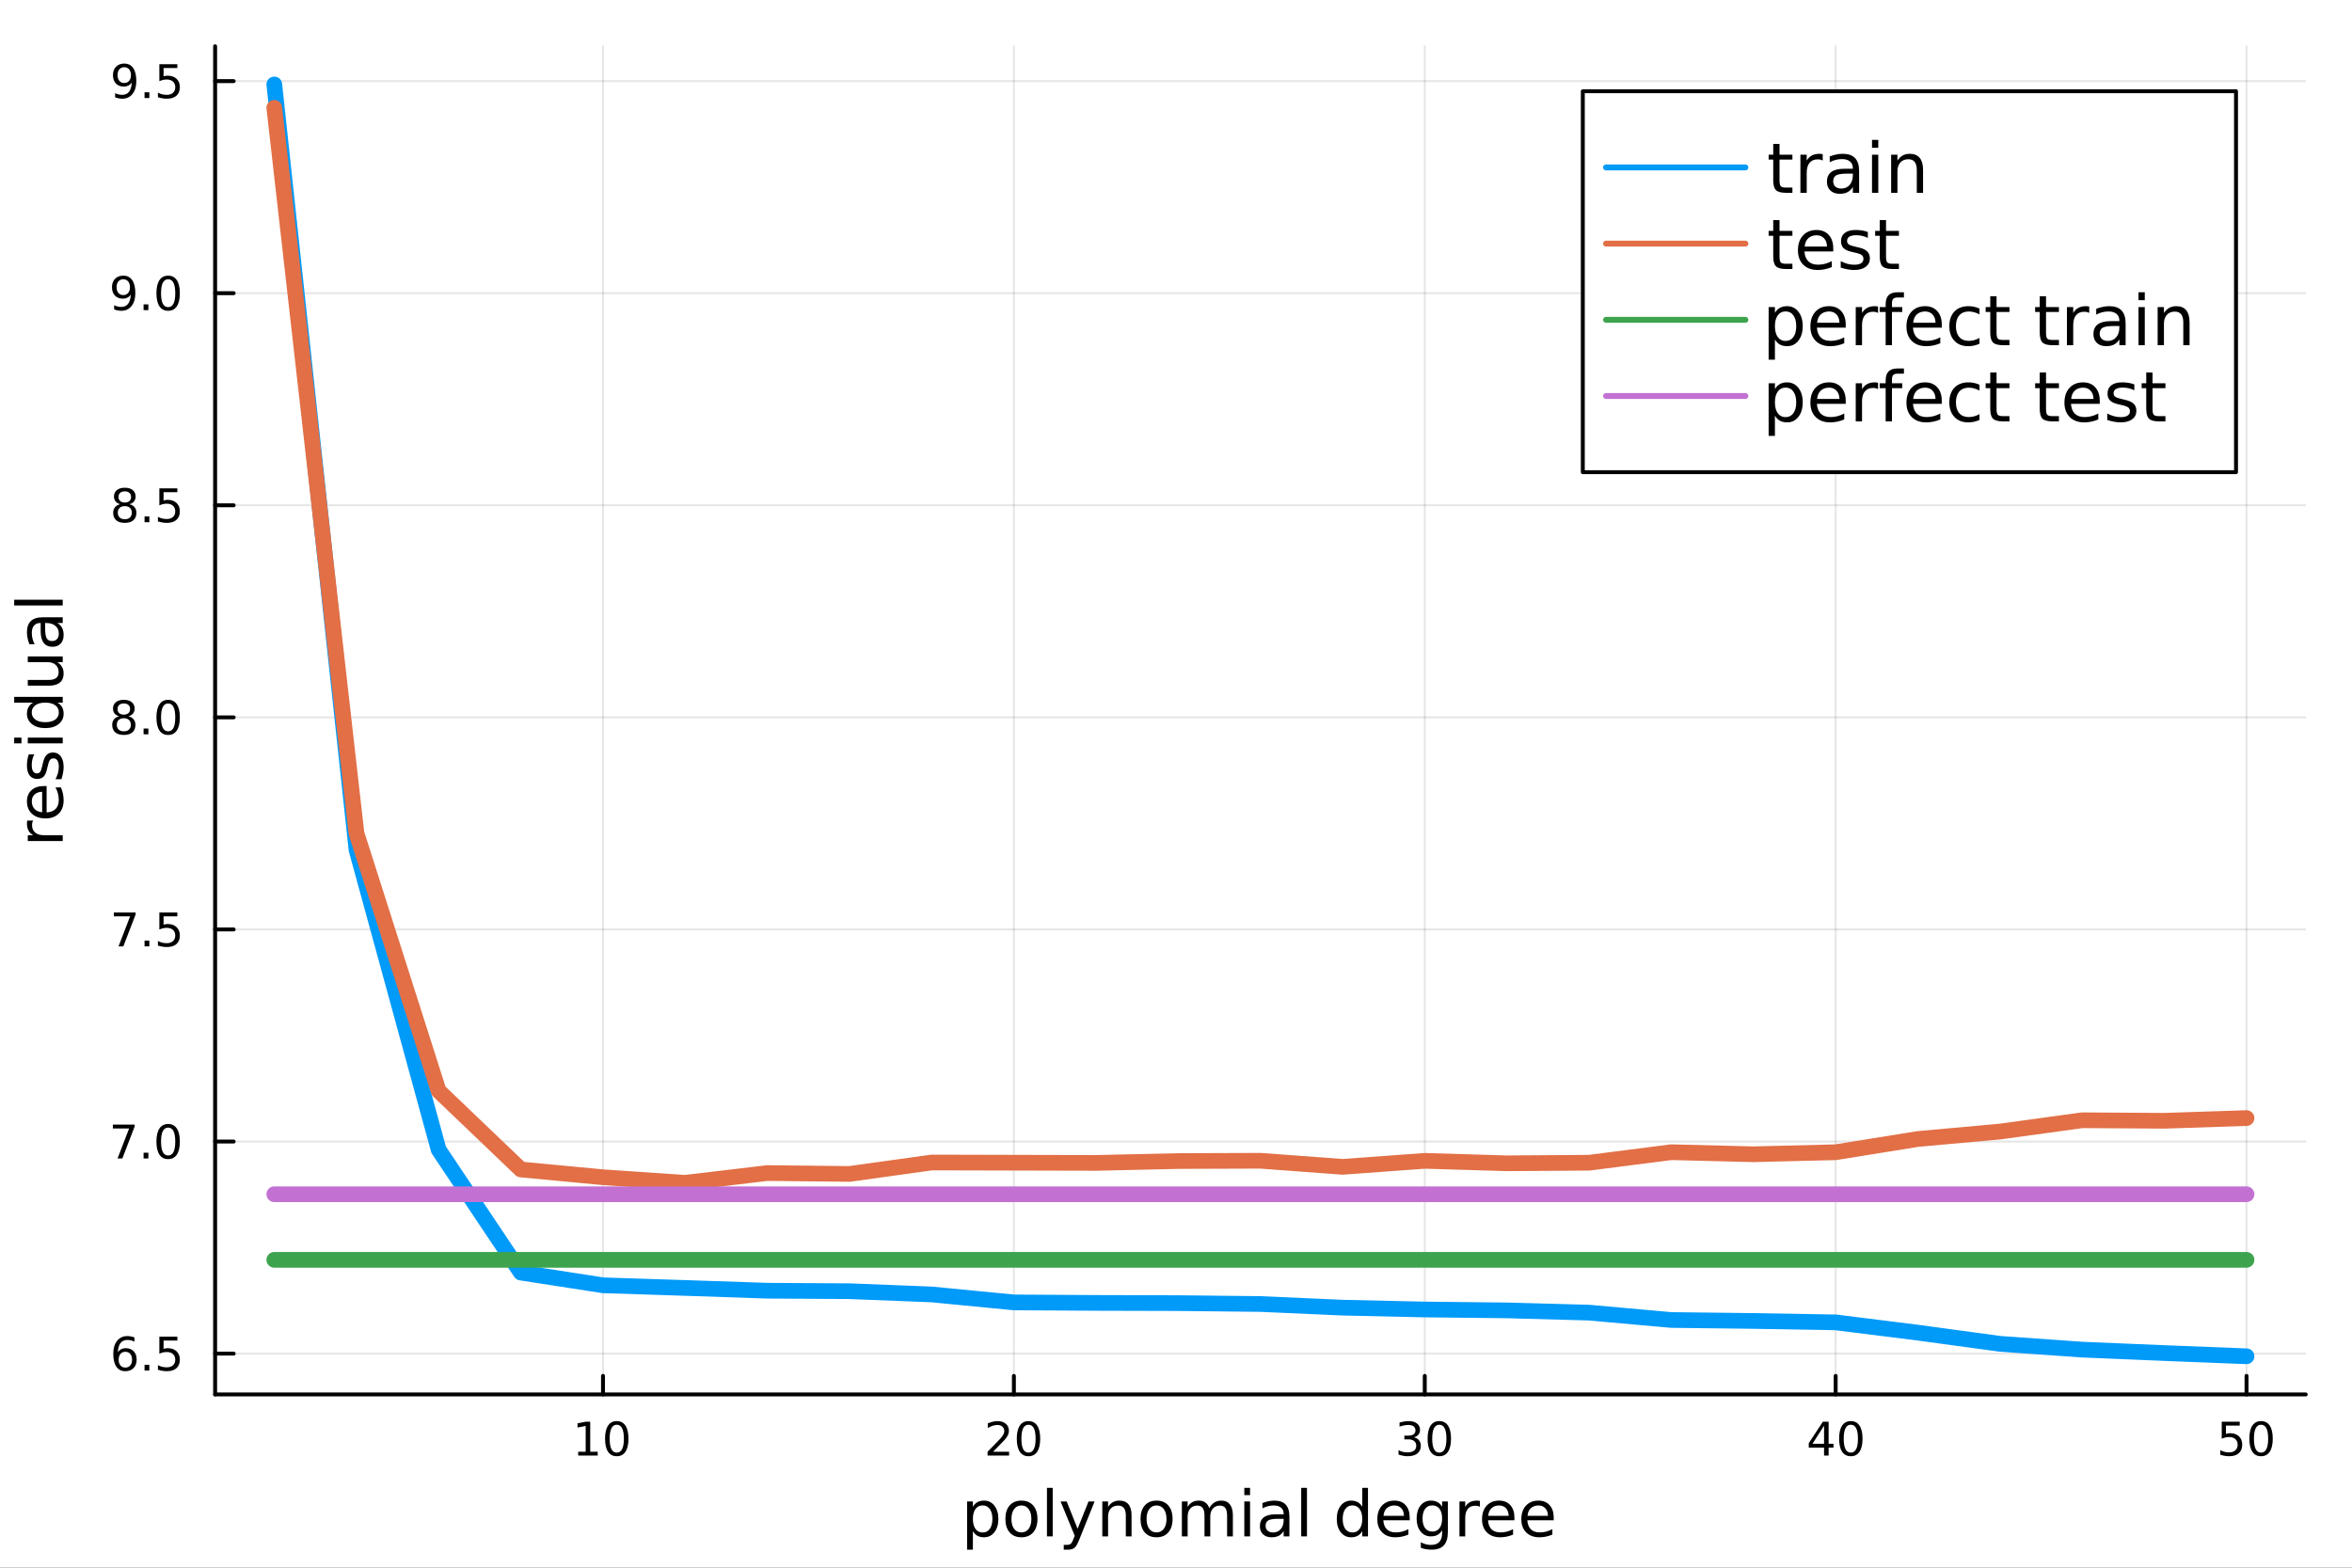 <?xml version="1.0" encoding="utf-8"?>
<svg xmlns="http://www.w3.org/2000/svg" xmlns:xlink="http://www.w3.org/1999/xlink" width="600" height="400" viewBox="0 0 2400 1600">
<rect x="0" y="0" width="2400" height="1600" fill="#333333" stroke="none"/>
<defs>
  <clipPath id="clip140">
    <rect x="0" y="0" width="2400" height="1600"/>
  </clipPath>
</defs>
<path clip-path="url(#clip140)" d="
M0 1600 L2400 1600 L2400 0 L0 0  Z
  " fill="#ffffff" fill-rule="evenodd" fill-opacity="1"/>
<defs>
  <clipPath id="clip141">
    <rect x="480" y="0" width="1681" height="1600"/>
  </clipPath>
</defs>
<path clip-path="url(#clip140)" d="
M219.519 1423.18 L2352.76 1423.18 L2352.76 47.244 L219.519 47.244  Z
  " fill="#ffffff" fill-rule="evenodd" fill-opacity="1"/>
<defs>
  <clipPath id="clip142">
    <rect x="219" y="47" width="2134" height="1377"/>
  </clipPath>
</defs>
<polyline clip-path="url(#clip142)" style="stroke:#000000; stroke-linecap:round; stroke-linejoin:round; stroke-width:2; stroke-opacity:0.1; fill:none" points="
  615.308,1423.18 615.308,47.244 
  "/>
<polyline clip-path="url(#clip142)" style="stroke:#000000; stroke-linecap:round; stroke-linejoin:round; stroke-width:2; stroke-opacity:0.1; fill:none" points="
  1034.58,1423.18 1034.58,47.244 
  "/>
<polyline clip-path="url(#clip142)" style="stroke:#000000; stroke-linecap:round; stroke-linejoin:round; stroke-width:2; stroke-opacity:0.1; fill:none" points="
  1453.84,1423.18 1453.84,47.244 
  "/>
<polyline clip-path="url(#clip142)" style="stroke:#000000; stroke-linecap:round; stroke-linejoin:round; stroke-width:2; stroke-opacity:0.1; fill:none" points="
  1873.11,1423.18 1873.11,47.244 
  "/>
<polyline clip-path="url(#clip142)" style="stroke:#000000; stroke-linecap:round; stroke-linejoin:round; stroke-width:2; stroke-opacity:0.1; fill:none" points="
  2292.38,1423.18 2292.38,47.244 
  "/>
<polyline clip-path="url(#clip140)" style="stroke:#000000; stroke-linecap:round; stroke-linejoin:round; stroke-width:4; stroke-opacity:1; fill:none" points="
  219.519,1423.18 2352.76,1423.18 
  "/>
<polyline clip-path="url(#clip140)" style="stroke:#000000; stroke-linecap:round; stroke-linejoin:round; stroke-width:4; stroke-opacity:1; fill:none" points="
  615.308,1423.18 615.308,1404.28 
  "/>
<polyline clip-path="url(#clip140)" style="stroke:#000000; stroke-linecap:round; stroke-linejoin:round; stroke-width:4; stroke-opacity:1; fill:none" points="
  1034.58,1423.18 1034.58,1404.28 
  "/>
<polyline clip-path="url(#clip140)" style="stroke:#000000; stroke-linecap:round; stroke-linejoin:round; stroke-width:4; stroke-opacity:1; fill:none" points="
  1453.84,1423.18 1453.84,1404.28 
  "/>
<polyline clip-path="url(#clip140)" style="stroke:#000000; stroke-linecap:round; stroke-linejoin:round; stroke-width:4; stroke-opacity:1; fill:none" points="
  1873.11,1423.18 1873.11,1404.28 
  "/>
<polyline clip-path="url(#clip140)" style="stroke:#000000; stroke-linecap:round; stroke-linejoin:round; stroke-width:4; stroke-opacity:1; fill:none" points="
  2292.38,1423.18 2292.38,1404.28 
  "/>
<path clip-path="url(#clip140)" d="M589.996 1481.64 L597.635 1481.64 L597.635 1455.28 L589.325 1456.95 L589.325 1452.69 L597.588 1451.02 L602.264 1451.02 L602.264 1481.64 L609.903 1481.64 L609.903 1485.58 L589.996 1485.58 L589.996 1481.64 Z" fill="#000000" fill-rule="evenodd" fill-opacity="1" /><path clip-path="url(#clip140)" d="M629.348 1454.1 Q625.736 1454.1 623.908 1457.66 Q622.102 1461.2 622.102 1468.33 Q622.102 1475.44 623.908 1479.01 Q625.736 1482.55 629.348 1482.55 Q632.982 1482.55 634.787 1479.01 Q636.616 1475.44 636.616 1468.33 Q636.616 1461.2 634.787 1457.66 Q632.982 1454.1 629.348 1454.1 M629.348 1450.39 Q635.158 1450.39 638.213 1455 Q641.292 1459.58 641.292 1468.33 Q641.292 1477.06 638.213 1481.67 Q635.158 1486.25 629.348 1486.25 Q623.537 1486.25 620.459 1481.67 Q617.403 1477.06 617.403 1468.33 Q617.403 1459.58 620.459 1455 Q623.537 1450.39 629.348 1450.39 Z" fill="#000000" fill-rule="evenodd" fill-opacity="1" /><path clip-path="url(#clip140)" d="M1013.35 1481.64 L1029.67 1481.64 L1029.67 1485.58 L1007.72 1485.58 L1007.72 1481.64 Q1010.39 1478.89 1014.97 1474.26 Q1019.58 1469.61 1020.76 1468.27 Q1023 1465.74 1023.88 1464.01 Q1024.78 1462.25 1024.78 1460.56 Q1024.78 1457.8 1022.84 1456.07 Q1020.92 1454.33 1017.82 1454.33 Q1015.62 1454.33 1013.16 1455.09 Q1010.73 1455.86 1007.96 1457.41 L1007.96 1452.69 Q1010.78 1451.55 1013.23 1450.97 Q1015.69 1450.39 1017.72 1450.39 Q1023.1 1450.39 1026.29 1453.08 Q1029.48 1455.77 1029.48 1460.26 Q1029.48 1462.39 1028.67 1464.31 Q1027.89 1466.2 1025.78 1468.8 Q1025.2 1469.47 1022.1 1472.69 Q1019 1475.88 1013.35 1481.64 Z" fill="#000000" fill-rule="evenodd" fill-opacity="1" /><path clip-path="url(#clip140)" d="M1049.48 1454.1 Q1045.87 1454.1 1044.04 1457.66 Q1042.24 1461.2 1042.24 1468.33 Q1042.24 1475.44 1044.04 1479.01 Q1045.87 1482.55 1049.48 1482.55 Q1053.12 1482.55 1054.92 1479.01 Q1056.75 1475.44 1056.75 1468.33 Q1056.75 1461.2 1054.92 1457.66 Q1053.12 1454.1 1049.48 1454.1 M1049.48 1450.39 Q1055.29 1450.39 1058.35 1455 Q1061.43 1459.58 1061.43 1468.33 Q1061.43 1477.06 1058.35 1481.67 Q1055.29 1486.25 1049.48 1486.25 Q1043.67 1486.25 1040.6 1481.67 Q1037.54 1477.06 1037.54 1468.33 Q1037.54 1459.58 1040.6 1455 Q1043.67 1450.39 1049.48 1450.39 Z" fill="#000000" fill-rule="evenodd" fill-opacity="1" /><path clip-path="url(#clip140)" d="M1442.69 1466.95 Q1446.04 1467.66 1447.92 1469.93 Q1449.82 1472.2 1449.82 1475.53 Q1449.82 1480.65 1446.3 1483.45 Q1442.78 1486.25 1436.3 1486.25 Q1434.12 1486.25 1431.81 1485.81 Q1429.52 1485.39 1427.06 1484.54 L1427.06 1480.02 Q1429.01 1481.16 1431.32 1481.74 Q1433.64 1482.32 1436.16 1482.32 Q1440.56 1482.32 1442.85 1480.58 Q1445.16 1478.84 1445.16 1475.53 Q1445.16 1472.48 1443.01 1470.77 Q1440.88 1469.03 1437.06 1469.03 L1433.03 1469.03 L1433.03 1465.19 L1437.25 1465.19 Q1440.7 1465.19 1442.53 1463.82 Q1444.35 1462.43 1444.35 1459.84 Q1444.35 1457.18 1442.46 1455.77 Q1440.58 1454.33 1437.06 1454.33 Q1435.14 1454.33 1432.94 1454.75 Q1430.74 1455.16 1428.1 1456.04 L1428.1 1451.88 Q1430.77 1451.14 1433.08 1450.77 Q1435.42 1450.39 1437.48 1450.39 Q1442.8 1450.39 1445.91 1452.83 Q1449.01 1455.23 1449.01 1459.35 Q1449.01 1462.22 1447.36 1464.21 Q1445.72 1466.18 1442.69 1466.95 Z" fill="#000000" fill-rule="evenodd" fill-opacity="1" /><path clip-path="url(#clip140)" d="M1468.68 1454.1 Q1465.07 1454.1 1463.24 1457.66 Q1461.44 1461.2 1461.44 1468.33 Q1461.44 1475.44 1463.24 1479.01 Q1465.07 1482.55 1468.68 1482.55 Q1472.32 1482.55 1474.12 1479.01 Q1475.95 1475.44 1475.95 1468.33 Q1475.95 1461.2 1474.12 1457.66 Q1472.32 1454.1 1468.68 1454.1 M1468.68 1450.39 Q1474.49 1450.39 1477.55 1455 Q1480.63 1459.58 1480.63 1468.33 Q1480.63 1477.06 1477.55 1481.67 Q1474.49 1486.25 1468.68 1486.25 Q1462.87 1486.25 1459.79 1481.67 Q1456.74 1477.06 1456.74 1468.33 Q1456.74 1459.58 1459.79 1455 Q1462.87 1450.39 1468.68 1450.39 Z" fill="#000000" fill-rule="evenodd" fill-opacity="1" /><path clip-path="url(#clip140)" d="M1861.28 1455.09 L1849.48 1473.54 L1861.28 1473.54 L1861.28 1455.09 M1860.06 1451.02 L1865.94 1451.02 L1865.94 1473.54 L1870.87 1473.54 L1870.87 1477.43 L1865.94 1477.43 L1865.94 1485.58 L1861.28 1485.58 L1861.28 1477.43 L1845.68 1477.43 L1845.68 1472.92 L1860.06 1451.02 Z" fill="#000000" fill-rule="evenodd" fill-opacity="1" /><path clip-path="url(#clip140)" d="M1888.6 1454.1 Q1884.99 1454.1 1883.16 1457.66 Q1881.35 1461.2 1881.35 1468.33 Q1881.35 1475.44 1883.16 1479.01 Q1884.99 1482.55 1888.6 1482.55 Q1892.23 1482.55 1894.04 1479.01 Q1895.87 1475.44 1895.87 1468.33 Q1895.87 1461.2 1894.04 1457.66 Q1892.23 1454.1 1888.6 1454.1 M1888.6 1450.39 Q1894.41 1450.39 1897.46 1455 Q1900.54 1459.58 1900.54 1468.33 Q1900.54 1477.06 1897.46 1481.67 Q1894.41 1486.25 1888.6 1486.25 Q1882.79 1486.25 1879.71 1481.67 Q1876.65 1477.06 1876.65 1468.33 Q1876.65 1459.58 1879.71 1455 Q1882.79 1450.39 1888.6 1450.39 Z" fill="#000000" fill-rule="evenodd" fill-opacity="1" /><path clip-path="url(#clip140)" d="M2267.08 1451.02 L2285.44 1451.02 L2285.44 1454.96 L2271.36 1454.96 L2271.36 1463.43 Q2272.38 1463.08 2273.4 1462.92 Q2274.42 1462.73 2275.44 1462.73 Q2281.22 1462.73 2284.6 1465.9 Q2287.98 1469.08 2287.98 1474.49 Q2287.98 1480.07 2284.51 1483.17 Q2281.04 1486.25 2274.72 1486.25 Q2272.54 1486.25 2270.27 1485.88 Q2268.03 1485.51 2265.62 1484.77 L2265.62 1480.07 Q2267.71 1481.2 2269.93 1481.76 Q2272.15 1482.32 2274.63 1482.32 Q2278.63 1482.32 2280.97 1480.21 Q2283.31 1478.1 2283.31 1474.49 Q2283.31 1470.88 2280.97 1468.77 Q2278.63 1466.67 2274.63 1466.67 Q2272.75 1466.67 2270.88 1467.08 Q2269.02 1467.5 2267.08 1468.38 L2267.08 1451.02 Z" fill="#000000" fill-rule="evenodd" fill-opacity="1" /><path clip-path="url(#clip140)" d="M2307.2 1454.1 Q2303.58 1454.1 2301.76 1457.66 Q2299.95 1461.2 2299.95 1468.33 Q2299.95 1475.44 2301.76 1479.01 Q2303.58 1482.55 2307.2 1482.55 Q2310.83 1482.55 2312.64 1479.01 Q2314.46 1475.44 2314.46 1468.33 Q2314.46 1461.2 2312.64 1457.66 Q2310.83 1454.1 2307.2 1454.1 M2307.2 1450.39 Q2313.01 1450.39 2316.06 1455 Q2319.14 1459.58 2319.14 1468.33 Q2319.14 1477.06 2316.06 1481.67 Q2313.01 1486.25 2307.2 1486.25 Q2301.39 1486.25 2298.31 1481.67 Q2295.25 1477.06 2295.25 1468.33 Q2295.25 1459.58 2298.31 1455 Q2301.39 1450.39 2307.2 1450.39 Z" fill="#000000" fill-rule="evenodd" fill-opacity="1" /><path clip-path="url(#clip140)" d="M992.742 1562.7 L992.742 1581.6 L986.854 1581.6 L986.854 1532.4 L992.742 1532.4 L992.742 1537.81 Q994.588 1534.62 997.389 1533.1 Q1000.22 1531.54 1004.14 1531.54 Q1010.63 1531.54 1014.67 1536.69 Q1018.75 1541.85 1018.75 1550.25 Q1018.75 1558.65 1014.67 1563.81 Q1010.63 1568.97 1004.14 1568.97 Q1000.22 1568.97 997.389 1567.44 Q994.588 1565.88 992.742 1562.7 M1012.67 1550.25 Q1012.67 1543.79 1009.99 1540.13 Q1007.35 1536.44 1002.7 1536.44 Q998.057 1536.44 995.384 1540.13 Q992.742 1543.79 992.742 1550.25 Q992.742 1556.71 995.384 1560.4 Q998.057 1564.07 1002.7 1564.07 Q1007.35 1564.07 1009.99 1560.4 Q1012.67 1556.71 1012.67 1550.25 Z" fill="#000000" fill-rule="evenodd" fill-opacity="1" /><path clip-path="url(#clip140)" d="M1042.27 1536.5 Q1037.56 1536.5 1034.82 1540.19 Q1032.08 1543.85 1032.08 1550.25 Q1032.08 1556.65 1034.79 1560.34 Q1037.52 1564 1042.27 1564 Q1046.95 1564 1049.68 1560.31 Q1052.42 1556.62 1052.42 1550.25 Q1052.42 1543.92 1049.68 1540.23 Q1046.95 1536.5 1042.27 1536.5 M1042.27 1531.54 Q1049.91 1531.54 1054.27 1536.5 Q1058.63 1541.47 1058.63 1550.25 Q1058.63 1559 1054.27 1564 Q1049.91 1568.97 1042.27 1568.97 Q1034.6 1568.97 1030.24 1564 Q1025.91 1559 1025.91 1550.25 Q1025.91 1541.47 1030.24 1536.5 Q1034.6 1531.54 1042.27 1531.54 Z" fill="#000000" fill-rule="evenodd" fill-opacity="1" /><path clip-path="url(#clip140)" d="M1068.33 1518.52 L1074.19 1518.52 L1074.19 1568.04 L1068.33 1568.04 L1068.33 1518.52 Z" fill="#000000" fill-rule="evenodd" fill-opacity="1" /><path clip-path="url(#clip140)" d="M1101.28 1571.35 Q1098.79 1577.72 1096.44 1579.66 Q1094.08 1581.6 1090.14 1581.6 L1085.46 1581.6 L1085.46 1576.7 L1088.9 1576.7 Q1091.32 1576.7 1092.65 1575.56 Q1093.99 1574.41 1095.61 1570.14 L1096.66 1567.47 L1082.24 1532.4 L1088.45 1532.4 L1099.59 1560.28 L1110.73 1532.4 L1116.94 1532.4 L1101.28 1571.35 Z" fill="#000000" fill-rule="evenodd" fill-opacity="1" /><path clip-path="url(#clip140)" d="M1154.65 1546.53 L1154.65 1568.04 L1148.8 1568.04 L1148.8 1546.72 Q1148.8 1541.66 1146.82 1539.14 Q1144.85 1536.63 1140.9 1536.63 Q1136.16 1536.63 1133.42 1539.65 Q1130.69 1542.68 1130.69 1547.9 L1130.69 1568.04 L1124.8 1568.04 L1124.8 1532.4 L1130.69 1532.4 L1130.69 1537.93 Q1132.79 1534.72 1135.62 1533.13 Q1138.48 1531.54 1142.21 1531.54 Q1148.35 1531.54 1151.5 1535.36 Q1154.65 1539.14 1154.65 1546.53 Z" fill="#000000" fill-rule="evenodd" fill-opacity="1" /><path clip-path="url(#clip140)" d="M1180.15 1536.5 Q1175.44 1536.5 1172.7 1540.19 Q1169.96 1543.85 1169.96 1550.25 Q1169.96 1556.65 1172.67 1560.34 Q1175.41 1564 1180.15 1564 Q1184.83 1564 1187.56 1560.31 Q1190.3 1556.62 1190.3 1550.25 Q1190.3 1543.92 1187.56 1540.23 Q1184.83 1536.5 1180.15 1536.5 M1180.15 1531.54 Q1187.79 1531.54 1192.15 1536.5 Q1196.51 1541.47 1196.51 1550.25 Q1196.51 1559 1192.15 1564 Q1187.79 1568.97 1180.15 1568.97 Q1172.48 1568.97 1168.12 1564 Q1163.79 1559 1163.79 1550.25 Q1163.79 1541.47 1168.12 1536.5 Q1172.48 1531.54 1180.15 1531.54 Z" fill="#000000" fill-rule="evenodd" fill-opacity="1" /><path clip-path="url(#clip140)" d="M1233.97 1539.24 Q1236.17 1535.29 1239.22 1533.41 Q1242.28 1531.54 1246.42 1531.54 Q1251.99 1531.54 1255.01 1535.45 Q1258.03 1539.33 1258.03 1546.53 L1258.03 1568.04 L1252.14 1568.04 L1252.14 1546.72 Q1252.14 1541.59 1250.33 1539.11 Q1248.52 1536.63 1244.79 1536.63 Q1240.24 1536.63 1237.6 1539.65 Q1234.96 1542.68 1234.96 1547.9 L1234.96 1568.04 L1229.07 1568.04 L1229.07 1546.72 Q1229.07 1541.56 1227.25 1539.11 Q1225.44 1536.63 1221.65 1536.63 Q1217.17 1536.63 1214.52 1539.68 Q1211.88 1542.71 1211.88 1547.9 L1211.88 1568.04 L1205.99 1568.04 L1205.99 1532.4 L1211.88 1532.4 L1211.88 1537.93 Q1213.89 1534.66 1216.69 1533.1 Q1219.49 1531.54 1223.34 1531.54 Q1227.22 1531.54 1229.93 1533.51 Q1232.67 1535.48 1233.97 1539.24 Z" fill="#000000" fill-rule="evenodd" fill-opacity="1" /><path clip-path="url(#clip140)" d="M1269.71 1532.4 L1275.57 1532.4 L1275.57 1568.04 L1269.71 1568.04 L1269.71 1532.4 M1269.71 1518.52 L1275.57 1518.52 L1275.57 1525.93 L1269.71 1525.93 L1269.71 1518.52 Z" fill="#000000" fill-rule="evenodd" fill-opacity="1" /><path clip-path="url(#clip140)" d="M1304.03 1550.12 Q1296.93 1550.12 1294.19 1551.75 Q1291.45 1553.37 1291.45 1557.29 Q1291.45 1560.4 1293.49 1562.25 Q1295.56 1564.07 1299.09 1564.07 Q1303.96 1564.07 1306.89 1560.63 Q1309.85 1557.16 1309.85 1551.43 L1309.85 1550.12 L1304.03 1550.12 M1315.71 1547.71 L1315.71 1568.04 L1309.85 1568.04 L1309.85 1562.63 Q1307.84 1565.88 1304.85 1567.44 Q1301.86 1568.97 1297.53 1568.97 Q1292.06 1568.97 1288.81 1565.91 Q1285.6 1562.82 1285.6 1557.67 Q1285.6 1551.65 1289.61 1548.6 Q1293.65 1545.54 1301.64 1545.54 L1309.85 1545.54 L1309.85 1544.97 Q1309.85 1540.93 1307.18 1538.73 Q1304.53 1536.5 1299.73 1536.5 Q1296.67 1536.5 1293.78 1537.23 Q1290.88 1537.97 1288.21 1539.43 L1288.21 1534.02 Q1291.42 1532.78 1294.44 1532.17 Q1297.47 1531.54 1300.33 1531.54 Q1308.07 1531.54 1311.89 1535.55 Q1315.71 1539.56 1315.71 1547.71 Z" fill="#000000" fill-rule="evenodd" fill-opacity="1" /><path clip-path="url(#clip140)" d="M1327.77 1518.52 L1333.63 1518.52 L1333.63 1568.04 L1327.77 1568.04 L1327.77 1518.52 Z" fill="#000000" fill-rule="evenodd" fill-opacity="1" /><path clip-path="url(#clip140)" d="M1390.06 1537.81 L1390.06 1518.52 L1395.91 1518.52 L1395.91 1568.04 L1390.06 1568.04 L1390.06 1562.7 Q1388.21 1565.88 1385.38 1567.44 Q1382.58 1568.97 1378.63 1568.97 Q1372.17 1568.97 1368.1 1563.81 Q1364.05 1558.65 1364.05 1550.25 Q1364.05 1541.85 1368.1 1536.69 Q1372.17 1531.54 1378.63 1531.54 Q1382.58 1531.54 1385.38 1533.1 Q1388.21 1534.62 1390.06 1537.81 M1370.1 1550.25 Q1370.1 1556.71 1372.74 1560.4 Q1375.42 1564.07 1380.06 1564.07 Q1384.71 1564.07 1387.38 1560.4 Q1390.06 1556.71 1390.06 1550.25 Q1390.06 1543.79 1387.38 1540.13 Q1384.71 1536.44 1380.06 1536.44 Q1375.42 1536.44 1372.74 1540.13 Q1370.1 1543.79 1370.1 1550.25 Z" fill="#000000" fill-rule="evenodd" fill-opacity="1" /><path clip-path="url(#clip140)" d="M1438.47 1548.76 L1438.47 1551.62 L1411.54 1551.62 Q1411.92 1557.67 1415.17 1560.85 Q1418.45 1564 1424.27 1564 Q1427.65 1564 1430.8 1563.17 Q1433.98 1562.35 1437.1 1560.69 L1437.1 1566.23 Q1433.95 1567.57 1430.64 1568.27 Q1427.33 1568.97 1423.92 1568.97 Q1415.39 1568.97 1410.4 1564 Q1405.43 1559.04 1405.43 1550.57 Q1405.43 1541.82 1410.14 1536.69 Q1414.88 1531.54 1422.9 1531.54 Q1430.1 1531.54 1434.27 1536.18 Q1438.47 1540.8 1438.47 1548.76 M1432.61 1547.04 Q1432.55 1542.23 1429.91 1539.37 Q1427.3 1536.5 1422.97 1536.5 Q1418.07 1536.5 1415.11 1539.27 Q1412.18 1542.04 1411.73 1547.07 L1432.61 1547.04 Z" fill="#000000" fill-rule="evenodd" fill-opacity="1" /><path clip-path="url(#clip140)" d="M1471.54 1549.81 Q1471.54 1543.44 1468.9 1539.94 Q1466.29 1536.44 1461.54 1536.44 Q1456.83 1536.44 1454.19 1539.94 Q1451.58 1543.44 1451.58 1549.81 Q1451.58 1556.14 1454.19 1559.64 Q1456.83 1563.14 1461.54 1563.14 Q1466.29 1563.14 1468.9 1559.64 Q1471.54 1556.14 1471.54 1549.81 M1477.4 1563.62 Q1477.4 1572.72 1473.35 1577.15 Q1469.31 1581.6 1460.97 1581.6 Q1457.88 1581.6 1455.15 1581.13 Q1452.41 1580.68 1449.83 1579.72 L1449.83 1574.03 Q1452.41 1575.43 1454.92 1576.1 Q1457.44 1576.76 1460.05 1576.76 Q1465.81 1576.76 1468.67 1573.74 Q1471.54 1570.75 1471.54 1564.67 L1471.54 1561.77 Q1469.72 1564.92 1466.89 1566.48 Q1464.06 1568.04 1460.11 1568.04 Q1453.56 1568.04 1449.55 1563.05 Q1445.53 1558.05 1445.53 1549.81 Q1445.53 1541.53 1449.55 1536.53 Q1453.56 1531.54 1460.11 1531.54 Q1464.06 1531.54 1466.89 1533.1 Q1469.72 1534.66 1471.54 1537.81 L1471.54 1532.4 L1477.4 1532.4 L1477.4 1563.62 Z" fill="#000000" fill-rule="evenodd" fill-opacity="1" /><path clip-path="url(#clip140)" d="M1510.11 1537.87 Q1509.13 1537.3 1507.95 1537.04 Q1506.8 1536.76 1505.4 1536.76 Q1500.44 1536.76 1497.77 1540 Q1495.12 1543.22 1495.12 1549.27 L1495.12 1568.04 L1489.24 1568.04 L1489.24 1532.4 L1495.12 1532.4 L1495.12 1537.93 Q1496.97 1534.69 1499.93 1533.13 Q1502.89 1531.54 1507.12 1531.54 Q1507.73 1531.54 1508.46 1531.63 Q1509.19 1531.7 1510.08 1531.85 L1510.11 1537.87 Z" fill="#000000" fill-rule="evenodd" fill-opacity="1" /><path clip-path="url(#clip140)" d="M1545.32 1548.76 L1545.32 1551.62 L1518.39 1551.62 Q1518.77 1557.67 1522.02 1560.85 Q1525.3 1564 1531.12 1564 Q1534.5 1564 1537.65 1563.17 Q1540.83 1562.35 1543.95 1560.69 L1543.95 1566.23 Q1540.8 1567.57 1537.49 1568.27 Q1534.18 1568.97 1530.77 1568.97 Q1522.24 1568.97 1517.24 1564 Q1512.28 1559.04 1512.28 1550.57 Q1512.28 1541.82 1516.99 1536.69 Q1521.73 1531.54 1529.75 1531.54 Q1536.95 1531.54 1541.12 1536.18 Q1545.32 1540.8 1545.32 1548.76 M1539.46 1547.04 Q1539.4 1542.23 1536.76 1539.37 Q1534.15 1536.5 1529.82 1536.5 Q1524.92 1536.5 1521.96 1539.27 Q1519.03 1542.04 1518.58 1547.07 L1539.46 1547.04 Z" fill="#000000" fill-rule="evenodd" fill-opacity="1" /><path clip-path="url(#clip140)" d="M1585.42 1548.76 L1585.42 1551.62 L1558.49 1551.62 Q1558.88 1557.67 1562.12 1560.85 Q1565.4 1564 1571.23 1564 Q1574.6 1564 1577.75 1563.17 Q1580.93 1562.35 1584.05 1560.69 L1584.05 1566.23 Q1580.9 1567.57 1577.59 1568.27 Q1574.28 1568.97 1570.88 1568.97 Q1562.35 1568.97 1557.35 1564 Q1552.38 1559.04 1552.38 1550.57 Q1552.38 1541.82 1557.09 1536.69 Q1561.84 1531.54 1569.86 1531.54 Q1577.05 1531.54 1581.22 1536.18 Q1585.42 1540.8 1585.42 1548.76 M1579.56 1547.04 Q1579.5 1542.23 1576.86 1539.37 Q1574.25 1536.5 1569.92 1536.5 Q1565.02 1536.5 1562.06 1539.27 Q1559.13 1542.04 1558.69 1547.07 L1579.56 1547.04 Z" fill="#000000" fill-rule="evenodd" fill-opacity="1" /><polyline clip-path="url(#clip142)" style="stroke:#000000; stroke-linecap:round; stroke-linejoin:round; stroke-width:2; stroke-opacity:0.1; fill:none" points="
  219.519,1381.52 2352.76,1381.52 
  "/>
<polyline clip-path="url(#clip142)" style="stroke:#000000; stroke-linecap:round; stroke-linejoin:round; stroke-width:2; stroke-opacity:0.1; fill:none" points="
  219.519,1165.06 2352.76,1165.06 
  "/>
<polyline clip-path="url(#clip142)" style="stroke:#000000; stroke-linecap:round; stroke-linejoin:round; stroke-width:2; stroke-opacity:0.1; fill:none" points="
  219.519,948.608 2352.76,948.608 
  "/>
<polyline clip-path="url(#clip142)" style="stroke:#000000; stroke-linecap:round; stroke-linejoin:round; stroke-width:2; stroke-opacity:0.1; fill:none" points="
  219.519,732.153 2352.76,732.153 
  "/>
<polyline clip-path="url(#clip142)" style="stroke:#000000; stroke-linecap:round; stroke-linejoin:round; stroke-width:2; stroke-opacity:0.1; fill:none" points="
  219.519,515.698 2352.76,515.698 
  "/>
<polyline clip-path="url(#clip142)" style="stroke:#000000; stroke-linecap:round; stroke-linejoin:round; stroke-width:2; stroke-opacity:0.1; fill:none" points="
  219.519,299.242 2352.76,299.242 
  "/>
<polyline clip-path="url(#clip142)" style="stroke:#000000; stroke-linecap:round; stroke-linejoin:round; stroke-width:2; stroke-opacity:0.1; fill:none" points="
  219.519,82.787 2352.76,82.787 
  "/>
<polyline clip-path="url(#clip140)" style="stroke:#000000; stroke-linecap:round; stroke-linejoin:round; stroke-width:4; stroke-opacity:1; fill:none" points="
  219.519,1423.18 219.519,47.244 
  "/>
<polyline clip-path="url(#clip140)" style="stroke:#000000; stroke-linecap:round; stroke-linejoin:round; stroke-width:4; stroke-opacity:1; fill:none" points="
  219.519,1381.52 238.417,1381.52 
  "/>
<polyline clip-path="url(#clip140)" style="stroke:#000000; stroke-linecap:round; stroke-linejoin:round; stroke-width:4; stroke-opacity:1; fill:none" points="
  219.519,1165.06 238.417,1165.06 
  "/>
<polyline clip-path="url(#clip140)" style="stroke:#000000; stroke-linecap:round; stroke-linejoin:round; stroke-width:4; stroke-opacity:1; fill:none" points="
  219.519,948.608 238.417,948.608 
  "/>
<polyline clip-path="url(#clip140)" style="stroke:#000000; stroke-linecap:round; stroke-linejoin:round; stroke-width:4; stroke-opacity:1; fill:none" points="
  219.519,732.153 238.417,732.153 
  "/>
<polyline clip-path="url(#clip140)" style="stroke:#000000; stroke-linecap:round; stroke-linejoin:round; stroke-width:4; stroke-opacity:1; fill:none" points="
  219.519,515.698 238.417,515.698 
  "/>
<polyline clip-path="url(#clip140)" style="stroke:#000000; stroke-linecap:round; stroke-linejoin:round; stroke-width:4; stroke-opacity:1; fill:none" points="
  219.519,299.242 238.417,299.242 
  "/>
<polyline clip-path="url(#clip140)" style="stroke:#000000; stroke-linecap:round; stroke-linejoin:round; stroke-width:4; stroke-opacity:1; fill:none" points="
  219.519,82.787 238.417,82.787 
  "/>
<path clip-path="url(#clip140)" d="M127.917 1379.65 Q124.769 1379.65 122.918 1381.81 Q121.089 1383.96 121.089 1387.71 Q121.089 1391.44 122.918 1393.61 Q124.769 1395.77 127.917 1395.77 Q131.066 1395.77 132.894 1393.61 Q134.746 1391.44 134.746 1387.71 Q134.746 1383.96 132.894 1381.81 Q131.066 1379.65 127.917 1379.65 M137.2 1365 L137.2 1369.26 Q135.441 1368.43 133.635 1367.99 Q131.853 1367.55 130.093 1367.55 Q125.464 1367.55 123.01 1370.67 Q120.58 1373.8 120.232 1380.12 Q121.598 1378.1 123.658 1377.04 Q125.718 1375.95 128.195 1375.95 Q133.404 1375.95 136.413 1379.12 Q139.445 1382.27 139.445 1387.71 Q139.445 1393.03 136.297 1396.25 Q133.149 1399.47 127.917 1399.47 Q121.922 1399.47 118.751 1394.89 Q115.58 1390.28 115.58 1381.55 Q115.58 1373.36 119.468 1368.5 Q123.357 1363.61 129.908 1363.61 Q131.667 1363.61 133.45 1363.96 Q135.255 1364.31 137.2 1365 Z" fill="#000000" fill-rule="evenodd" fill-opacity="1" /><path clip-path="url(#clip140)" d="M147.501 1392.92 L152.385 1392.92 L152.385 1398.8 L147.501 1398.8 L147.501 1392.92 Z" fill="#000000" fill-rule="evenodd" fill-opacity="1" /><path clip-path="url(#clip140)" d="M162.616 1364.24 L180.973 1364.24 L180.973 1368.17 L166.899 1368.17 L166.899 1376.65 Q167.917 1376.3 168.936 1376.14 Q169.954 1375.95 170.973 1375.95 Q176.76 1375.95 180.139 1379.12 Q183.519 1382.29 183.519 1387.71 Q183.519 1393.29 180.047 1396.39 Q176.575 1399.47 170.255 1399.47 Q168.079 1399.47 165.811 1399.1 Q163.565 1398.73 161.158 1397.99 L161.158 1393.29 Q163.241 1394.42 165.464 1394.98 Q167.686 1395.53 170.163 1395.53 Q174.167 1395.53 176.505 1393.43 Q178.843 1391.32 178.843 1387.71 Q178.843 1384.1 176.505 1381.99 Q174.167 1379.89 170.163 1379.89 Q168.288 1379.89 166.413 1380.3 Q164.561 1380.72 162.616 1381.6 L162.616 1364.24 Z" fill="#000000" fill-rule="evenodd" fill-opacity="1" /><path clip-path="url(#clip140)" d="M115.163 1147.78 L137.385 1147.78 L137.385 1149.77 L124.839 1182.34 L119.955 1182.34 L131.76 1151.72 L115.163 1151.72 L115.163 1147.78 Z" fill="#000000" fill-rule="evenodd" fill-opacity="1" /><path clip-path="url(#clip140)" d="M146.505 1176.46 L151.39 1176.46 L151.39 1182.34 L146.505 1182.34 L146.505 1176.46 Z" fill="#000000" fill-rule="evenodd" fill-opacity="1" /><path clip-path="url(#clip140)" d="M171.575 1150.86 Q167.964 1150.86 166.135 1154.43 Q164.329 1157.97 164.329 1165.1 Q164.329 1172.2 166.135 1175.77 Q167.964 1179.31 171.575 1179.31 Q175.209 1179.31 177.014 1175.77 Q178.843 1172.2 178.843 1165.1 Q178.843 1157.97 177.014 1154.43 Q175.209 1150.86 171.575 1150.86 M171.575 1147.16 Q177.385 1147.16 180.44 1151.76 Q183.519 1156.35 183.519 1165.1 Q183.519 1173.82 180.44 1178.43 Q177.385 1183.01 171.575 1183.01 Q165.765 1183.01 162.686 1178.43 Q159.63 1173.82 159.63 1165.1 Q159.63 1156.35 162.686 1151.76 Q165.765 1147.16 171.575 1147.16 Z" fill="#000000" fill-rule="evenodd" fill-opacity="1" /><path clip-path="url(#clip140)" d="M116.158 931.328 L138.38 931.328 L138.38 933.319 L125.834 965.888 L120.95 965.888 L132.755 935.263 L116.158 935.263 L116.158 931.328 Z" fill="#000000" fill-rule="evenodd" fill-opacity="1" /><path clip-path="url(#clip140)" d="M147.501 960.008 L152.385 960.008 L152.385 965.888 L147.501 965.888 L147.501 960.008 Z" fill="#000000" fill-rule="evenodd" fill-opacity="1" /><path clip-path="url(#clip140)" d="M162.616 931.328 L180.973 931.328 L180.973 935.263 L166.899 935.263 L166.899 943.735 Q167.917 943.388 168.936 943.226 Q169.954 943.041 170.973 943.041 Q176.76 943.041 180.139 946.212 Q183.519 949.383 183.519 954.8 Q183.519 960.379 180.047 963.48 Q176.575 966.559 170.255 966.559 Q168.079 966.559 165.811 966.189 Q163.565 965.818 161.158 965.078 L161.158 960.379 Q163.241 961.513 165.464 962.068 Q167.686 962.624 170.163 962.624 Q174.167 962.624 176.505 960.518 Q178.843 958.411 178.843 954.8 Q178.843 951.189 176.505 949.082 Q174.167 946.976 170.163 946.976 Q168.288 946.976 166.413 947.393 Q164.561 947.809 162.616 948.689 L162.616 931.328 Z" fill="#000000" fill-rule="evenodd" fill-opacity="1" /><path clip-path="url(#clip140)" d="M126.343 733.021 Q123.01 733.021 121.089 734.803 Q119.191 736.586 119.191 739.711 Q119.191 742.836 121.089 744.618 Q123.01 746.4 126.343 746.4 Q129.677 746.4 131.598 744.618 Q133.519 742.812 133.519 739.711 Q133.519 736.586 131.598 734.803 Q129.7 733.021 126.343 733.021 M121.668 731.03 Q118.658 730.289 116.968 728.229 Q115.302 726.169 115.302 723.206 Q115.302 719.063 118.242 716.655 Q121.205 714.248 126.343 714.248 Q131.505 714.248 134.445 716.655 Q137.385 719.063 137.385 723.206 Q137.385 726.169 135.695 728.229 Q134.029 730.289 131.042 731.03 Q134.422 731.817 136.297 734.109 Q138.195 736.4 138.195 739.711 Q138.195 744.734 135.117 747.419 Q132.061 750.104 126.343 750.104 Q120.626 750.104 117.547 747.419 Q114.492 744.734 114.492 739.711 Q114.492 736.4 116.39 734.109 Q118.288 731.817 121.668 731.03 M119.955 723.646 Q119.955 726.331 121.621 727.836 Q123.311 729.34 126.343 729.34 Q129.353 729.34 131.042 727.836 Q132.755 726.331 132.755 723.646 Q132.755 720.961 131.042 719.456 Q129.353 717.951 126.343 717.951 Q123.311 717.951 121.621 719.456 Q119.955 720.961 119.955 723.646 Z" fill="#000000" fill-rule="evenodd" fill-opacity="1" /><path clip-path="url(#clip140)" d="M146.505 743.553 L151.39 743.553 L151.39 749.433 L146.505 749.433 L146.505 743.553 Z" fill="#000000" fill-rule="evenodd" fill-opacity="1" /><path clip-path="url(#clip140)" d="M171.575 717.951 Q167.964 717.951 166.135 721.516 Q164.329 725.058 164.329 732.187 Q164.329 739.294 166.135 742.859 Q167.964 746.4 171.575 746.4 Q175.209 746.4 177.014 742.859 Q178.843 739.294 178.843 732.187 Q178.843 725.058 177.014 721.516 Q175.209 717.951 171.575 717.951 M171.575 714.248 Q177.385 714.248 180.44 718.854 Q183.519 723.437 183.519 732.187 Q183.519 740.914 180.44 745.521 Q177.385 750.104 171.575 750.104 Q165.765 750.104 162.686 745.521 Q159.63 740.914 159.63 732.187 Q159.63 723.437 162.686 718.854 Q165.765 714.248 171.575 714.248 Z" fill="#000000" fill-rule="evenodd" fill-opacity="1" /><path clip-path="url(#clip140)" d="M127.339 516.566 Q124.005 516.566 122.084 518.348 Q120.186 520.13 120.186 523.255 Q120.186 526.38 122.084 528.163 Q124.005 529.945 127.339 529.945 Q130.672 529.945 132.593 528.163 Q134.515 526.357 134.515 523.255 Q134.515 520.13 132.593 518.348 Q130.695 516.566 127.339 516.566 M122.663 514.575 Q119.654 513.834 117.964 511.774 Q116.297 509.714 116.297 506.751 Q116.297 502.607 119.237 500.2 Q122.2 497.793 127.339 497.793 Q132.501 497.793 135.441 500.2 Q138.38 502.607 138.38 506.751 Q138.38 509.714 136.691 511.774 Q135.024 513.834 132.038 514.575 Q135.417 515.362 137.292 517.654 Q139.191 519.945 139.191 523.255 Q139.191 528.279 136.112 530.964 Q133.056 533.649 127.339 533.649 Q121.621 533.649 118.543 530.964 Q115.487 528.279 115.487 523.255 Q115.487 519.945 117.385 517.654 Q119.283 515.362 122.663 514.575 M120.95 507.191 Q120.95 509.876 122.617 511.38 Q124.306 512.885 127.339 512.885 Q130.348 512.885 132.038 511.38 Q133.751 509.876 133.751 507.191 Q133.751 504.505 132.038 503.001 Q130.348 501.496 127.339 501.496 Q124.306 501.496 122.617 503.001 Q120.95 504.505 120.95 507.191 Z" fill="#000000" fill-rule="evenodd" fill-opacity="1" /><path clip-path="url(#clip140)" d="M147.501 527.098 L152.385 527.098 L152.385 532.978 L147.501 532.978 L147.501 527.098 Z" fill="#000000" fill-rule="evenodd" fill-opacity="1" /><path clip-path="url(#clip140)" d="M162.616 498.418 L180.973 498.418 L180.973 502.353 L166.899 502.353 L166.899 510.825 Q167.917 510.478 168.936 510.316 Q169.954 510.13 170.973 510.13 Q176.76 510.13 180.139 513.302 Q183.519 516.473 183.519 521.89 Q183.519 527.468 180.047 530.57 Q176.575 533.649 170.255 533.649 Q168.079 533.649 165.811 533.278 Q163.565 532.908 161.158 532.167 L161.158 527.468 Q163.241 528.603 165.464 529.158 Q167.686 529.714 170.163 529.714 Q174.167 529.714 176.505 527.607 Q178.843 525.501 178.843 521.89 Q178.843 518.279 176.505 516.172 Q174.167 514.066 170.163 514.066 Q168.288 514.066 166.413 514.482 Q164.561 514.899 162.616 515.779 L162.616 498.418 Z" fill="#000000" fill-rule="evenodd" fill-opacity="1" /><path clip-path="url(#clip140)" d="M116.482 315.805 L116.482 311.546 Q118.242 312.379 120.047 312.819 Q121.853 313.259 123.589 313.259 Q128.218 313.259 130.649 310.157 Q133.103 307.032 133.45 300.689 Q132.107 302.68 130.047 303.745 Q127.987 304.81 125.487 304.81 Q120.302 304.81 117.269 301.685 Q114.26 298.536 114.26 293.097 Q114.26 287.773 117.408 284.555 Q120.556 281.337 125.788 281.337 Q131.783 281.337 134.931 285.944 Q138.103 290.527 138.103 299.277 Q138.103 307.448 134.214 312.333 Q130.348 317.194 123.797 317.194 Q122.038 317.194 120.232 316.846 Q118.427 316.499 116.482 315.805 M125.788 301.152 Q128.936 301.152 130.765 298.999 Q132.617 296.847 132.617 293.097 Q132.617 289.37 130.765 287.217 Q128.936 285.041 125.788 285.041 Q122.64 285.041 120.788 287.217 Q118.959 289.37 118.959 293.097 Q118.959 296.847 120.788 298.999 Q122.64 301.152 125.788 301.152 Z" fill="#000000" fill-rule="evenodd" fill-opacity="1" /><path clip-path="url(#clip140)" d="M146.505 310.643 L151.39 310.643 L151.39 316.522 L146.505 316.522 L146.505 310.643 Z" fill="#000000" fill-rule="evenodd" fill-opacity="1" /><path clip-path="url(#clip140)" d="M171.575 285.041 Q167.964 285.041 166.135 288.606 Q164.329 292.148 164.329 299.277 Q164.329 306.384 166.135 309.948 Q167.964 313.49 171.575 313.49 Q175.209 313.49 177.014 309.948 Q178.843 306.384 178.843 299.277 Q178.843 292.148 177.014 288.606 Q175.209 285.041 171.575 285.041 M171.575 281.337 Q177.385 281.337 180.44 285.944 Q183.519 290.527 183.519 299.277 Q183.519 308.004 180.44 312.61 Q177.385 317.194 171.575 317.194 Q165.765 317.194 162.686 312.61 Q159.63 308.004 159.63 299.277 Q159.63 290.527 162.686 285.944 Q165.765 281.337 171.575 281.337 Z" fill="#000000" fill-rule="evenodd" fill-opacity="1" /><path clip-path="url(#clip140)" d="M117.478 99.35 L117.478 95.091 Q119.237 95.924 121.043 96.364 Q122.848 96.803 124.584 96.803 Q129.214 96.803 131.644 93.702 Q134.098 90.577 134.445 84.234 Q133.103 86.225 131.042 87.29 Q128.982 88.354 126.482 88.354 Q121.297 88.354 118.265 85.229 Q115.256 82.081 115.256 76.641 Q115.256 71.317 118.404 68.1 Q121.552 64.882 126.783 64.882 Q132.779 64.882 135.927 69.489 Q139.098 74.072 139.098 82.822 Q139.098 90.993 135.209 95.877 Q131.343 100.739 124.793 100.739 Q123.033 100.739 121.228 100.391 Q119.422 100.044 117.478 99.35 M126.783 84.697 Q129.931 84.697 131.76 82.544 Q133.612 80.391 133.612 76.641 Q133.612 72.915 131.76 70.762 Q129.931 68.586 126.783 68.586 Q123.635 68.586 121.783 70.762 Q119.955 72.915 119.955 76.641 Q119.955 80.391 121.783 82.544 Q123.635 84.697 126.783 84.697 Z" fill="#000000" fill-rule="evenodd" fill-opacity="1" /><path clip-path="url(#clip140)" d="M147.501 94.188 L152.385 94.188 L152.385 100.067 L147.501 100.067 L147.501 94.188 Z" fill="#000000" fill-rule="evenodd" fill-opacity="1" /><path clip-path="url(#clip140)" d="M162.616 65.507 L180.973 65.507 L180.973 69.442 L166.899 69.442 L166.899 77.915 Q167.917 77.567 168.936 77.405 Q169.954 77.22 170.973 77.22 Q176.76 77.22 180.139 80.391 Q183.519 83.563 183.519 88.979 Q183.519 94.558 180.047 97.66 Q176.575 100.739 170.255 100.739 Q168.079 100.739 165.811 100.368 Q163.565 99.998 161.158 99.257 L161.158 94.558 Q163.241 95.692 165.464 96.248 Q167.686 96.803 170.163 96.803 Q174.167 96.803 176.505 94.697 Q178.843 92.591 178.843 88.979 Q178.843 85.368 176.505 83.262 Q174.167 81.155 170.163 81.155 Q168.288 81.155 166.413 81.572 Q164.561 81.989 162.616 82.868 L162.616 65.507 Z" fill="#000000" fill-rule="evenodd" fill-opacity="1" /><path clip-path="url(#clip140)" d="M33.831 837.461 Q33.258 838.448 33.003 839.625 Q32.717 840.771 32.717 842.172 Q32.717 847.137 35.963 849.811 Q39.178 852.452 45.225 852.452 L64.004 852.452 L64.004 858.341 L28.356 858.341 L28.356 852.452 L33.894 852.452 Q30.648 850.606 29.088 847.646 Q27.497 844.686 27.497 840.453 Q27.497 839.848 27.592 839.116 Q27.656 838.384 27.815 837.493 L33.831 837.461 Z" fill="#000000" fill-rule="evenodd" fill-opacity="1" /><path clip-path="url(#clip140)" d="M44.716 802.259 L47.581 802.259 L47.581 829.186 Q53.628 828.804 56.811 825.557 Q59.962 822.279 59.962 816.454 Q59.962 813.08 59.134 809.929 Q58.307 806.747 56.652 803.627 L62.19 803.627 Q63.527 806.778 64.227 810.089 Q64.927 813.399 64.927 816.804 Q64.927 825.334 59.962 830.332 Q54.997 835.297 46.53 835.297 Q37.777 835.297 32.653 830.586 Q27.497 825.844 27.497 817.823 Q27.497 810.63 32.144 806.46 Q36.759 802.259 44.716 802.259 M42.997 808.115 Q38.191 808.179 35.327 810.821 Q32.462 813.431 32.462 817.759 Q32.462 822.661 35.231 825.621 Q38 828.549 43.029 828.995 L42.997 808.115 Z" fill="#000000" fill-rule="evenodd" fill-opacity="1" /><path clip-path="url(#clip140)" d="M29.407 769.921 L34.945 769.921 Q33.672 772.404 33.035 775.077 Q32.398 777.751 32.398 780.615 Q32.398 784.976 33.735 787.172 Q35.072 789.336 37.746 789.336 Q39.783 789.336 40.96 787.777 Q42.106 786.217 43.157 781.507 L43.602 779.501 Q44.939 773.263 47.39 770.653 Q49.809 768.011 54.169 768.011 Q59.134 768.011 62.031 771.958 Q64.927 775.873 64.927 782.748 Q64.927 785.612 64.354 788.732 Q63.813 791.819 62.699 795.256 L56.652 795.256 Q58.339 792.01 59.198 788.859 Q60.026 785.708 60.026 782.621 Q60.026 778.483 58.625 776.255 Q57.193 774.027 54.615 774.027 Q52.228 774.027 50.955 775.65 Q49.681 777.242 48.504 782.684 L48.026 784.721 Q46.88 790.164 44.525 792.583 Q42.138 795.002 38 795.002 Q32.971 795.002 30.234 791.437 Q27.497 787.872 27.497 781.316 Q27.497 778.069 27.974 775.205 Q28.452 772.34 29.407 769.921 Z" fill="#000000" fill-rule="evenodd" fill-opacity="1" /><path clip-path="url(#clip140)" d="M28.356 758.686 L28.356 752.829 L64.004 752.829 L64.004 758.686 L28.356 758.686 M14.479 758.686 L14.479 752.829 L21.895 752.829 L21.895 758.686 L14.479 758.686 Z" fill="#000000" fill-rule="evenodd" fill-opacity="1" /><path clip-path="url(#clip140)" d="M33.767 717.117 L14.479 717.117 L14.479 711.261 L64.004 711.261 L64.004 717.117 L58.657 717.117 Q61.84 718.964 63.399 721.796 Q64.927 724.597 64.927 728.544 Q64.927 735.005 59.771 739.079 Q54.615 743.121 46.212 743.121 Q37.809 743.121 32.653 739.079 Q27.497 735.005 27.497 728.544 Q27.497 724.597 29.056 721.796 Q30.584 718.964 33.767 717.117 M46.212 737.074 Q52.673 737.074 56.365 734.432 Q60.026 731.759 60.026 727.112 Q60.026 722.465 56.365 719.791 Q52.673 717.117 46.212 717.117 Q39.751 717.117 36.09 719.791 Q32.398 722.465 32.398 727.112 Q32.398 731.759 36.09 734.432 Q39.751 737.074 46.212 737.074 Z" fill="#000000" fill-rule="evenodd" fill-opacity="1" /><path clip-path="url(#clip140)" d="M49.936 699.803 L28.356 699.803 L28.356 693.946 L49.713 693.946 Q54.774 693.946 57.32 691.973 Q59.835 690 59.835 686.053 Q59.835 681.31 56.811 678.573 Q53.787 675.804 48.567 675.804 L28.356 675.804 L28.356 669.948 L64.004 669.948 L64.004 675.804 L58.53 675.804 Q61.776 677.937 63.368 680.769 Q64.927 683.57 64.927 687.294 Q64.927 693.437 61.108 696.62 Q57.288 699.803 49.936 699.803 M27.497 685.066 L27.497 685.066 Z" fill="#000000" fill-rule="evenodd" fill-opacity="1" /><path clip-path="url(#clip140)" d="M46.085 641.684 Q46.085 648.782 47.708 651.519 Q49.331 654.256 53.246 654.256 Q56.365 654.256 58.211 652.219 Q60.026 650.15 60.026 646.617 Q60.026 641.747 56.588 638.819 Q53.119 635.859 47.39 635.859 L46.085 635.859 L46.085 641.684 M43.666 630.003 L64.004 630.003 L64.004 635.859 L58.593 635.859 Q61.84 637.864 63.399 640.856 Q64.927 643.848 64.927 648.177 Q64.927 653.651 61.872 656.898 Q58.784 660.113 53.628 660.113 Q47.612 660.113 44.557 656.102 Q41.501 652.06 41.501 644.071 L41.501 635.859 L40.928 635.859 Q36.886 635.859 34.69 638.533 Q32.462 641.175 32.462 645.981 Q32.462 649.036 33.194 651.933 Q33.926 654.829 35.39 657.503 L29.98 657.503 Q28.738 654.288 28.133 651.264 Q27.497 648.241 27.497 645.376 Q27.497 637.642 31.507 633.822 Q35.518 630.003 43.666 630.003 Z" fill="#000000" fill-rule="evenodd" fill-opacity="1" /><path clip-path="url(#clip140)" d="M14.479 617.94 L14.479 612.083 L64.004 612.083 L64.004 617.94 L14.479 617.94 Z" fill="#000000" fill-rule="evenodd" fill-opacity="1" /><polyline clip-path="url(#clip142)" style="stroke:#009af9; stroke-linecap:round; stroke-linejoin:round; stroke-width:16; stroke-opacity:1; fill:none" points="
  279.894,86.186 363.747,867.142 447.601,1173.43 531.455,1298.81 615.308,1311.79 699.162,1314.49 783.016,1317.31 866.869,1317.81 950.723,1321.12 1034.58,1329.25 
  1118.43,1329.75 1202.28,1329.98 1286.14,1330.88 1369.99,1334.61 1453.84,1336.49 1537.7,1337.4 1621.55,1339.69 1705.41,1347.2 1789.26,1348.19 1873.11,1349.62 
  1956.97,1360.12 2040.82,1371.53 2124.67,1377.44 2208.53,1380.94 2292.38,1384.24 
  "/>
<polyline clip-path="url(#clip142)" style="stroke:#e26f46; stroke-linecap:round; stroke-linejoin:round; stroke-width:16; stroke-opacity:1; fill:none" points="
  279.894,110.017 363.747,850.45 447.601,1113.39 531.455,1193.58 615.308,1201.51 699.162,1207.19 783.016,1197.24 866.869,1198.14 950.723,1186.46 1034.58,1186.67 
  1118.43,1186.87 1202.28,1184.98 1286.14,1184.68 1369.99,1190.89 1453.84,1184.77 1537.7,1187.27 1621.55,1186.69 1705.41,1175.96 1789.26,1178.05 1873.11,1175.99 
  1956.97,1162.47 2040.82,1154.88 2124.67,1143.35 2208.53,1143.88 2292.38,1141.12 
  "/>
<polyline clip-path="url(#clip142)" style="stroke:#3da44d; stroke-linecap:round; stroke-linejoin:round; stroke-width:16; stroke-opacity:1; fill:none" points="
  279.894,1285.81 363.747,1285.81 447.601,1285.81 531.455,1285.81 615.308,1285.81 699.162,1285.81 783.016,1285.81 866.869,1285.81 950.723,1285.81 1034.58,1285.81 
  1118.43,1285.81 1202.28,1285.81 1286.14,1285.81 1369.99,1285.81 1453.84,1285.81 1537.7,1285.81 1621.55,1285.81 1705.41,1285.81 1789.26,1285.81 1873.11,1285.81 
  1956.97,1285.81 2040.82,1285.81 2124.67,1285.81 2208.53,1285.81 2292.38,1285.81 
  "/>
<polyline clip-path="url(#clip142)" style="stroke:#c271d2; stroke-linecap:round; stroke-linejoin:round; stroke-width:16; stroke-opacity:1; fill:none" points="
  279.894,1218.85 363.747,1218.85 447.601,1218.85 531.455,1218.85 615.308,1218.85 699.162,1218.85 783.016,1218.85 866.869,1218.85 950.723,1218.85 1034.58,1218.85 
  1118.43,1218.85 1202.28,1218.85 1286.14,1218.85 1369.99,1218.85 1453.84,1218.85 1537.7,1218.85 1621.55,1218.85 1705.41,1218.85 1789.26,1218.85 1873.11,1218.85 
  1956.97,1218.85 2040.82,1218.85 2124.67,1218.85 2208.53,1218.85 2292.38,1218.85 
  "/>
<path clip-path="url(#clip140)" d="
M1615.11 481.909 L2281.65 481.909 L2281.65 93.109 L1615.11 93.109  Z
  " fill="#ffffff" fill-rule="evenodd" fill-opacity="1"/>
<polyline clip-path="url(#clip140)" style="stroke:#000000; stroke-linecap:round; stroke-linejoin:round; stroke-width:4; stroke-opacity:1; fill:none" points="
  1615.11,481.909 2281.65,481.909 2281.65,93.109 1615.11,93.109 1615.11,481.909 
  "/>
<polyline clip-path="url(#clip140)" style="stroke:#009af9; stroke-linecap:round; stroke-linejoin:round; stroke-width:6; stroke-opacity:1; fill:none" points="
  1638.81,170.869 1781.03,170.869 
  "/>
<path clip-path="url(#clip140)" d="M1815.84 146.858 L1815.84 157.9 L1829 157.9 L1829 162.865 L1815.84 162.865 L1815.84 183.976 Q1815.84 188.733 1817.13 190.087 Q1818.45 191.441 1822.44 191.441 L1829 191.441 L1829 196.789 L1822.44 196.789 Q1815.04 196.789 1812.23 194.046 Q1809.42 191.268 1809.42 183.976 L1809.42 162.865 L1804.73 162.865 L1804.73 157.9 L1809.42 157.9 L1809.42 146.858 L1815.84 146.858 Z" fill="#000000" fill-rule="evenodd" fill-opacity="1" /><path clip-path="url(#clip140)" d="M1859.94 163.872 Q1858.86 163.247 1857.58 162.969 Q1856.33 162.657 1854.8 162.657 Q1849.38 162.657 1846.47 166.199 Q1843.59 169.705 1843.59 176.303 L1843.59 196.789 L1837.16 196.789 L1837.16 157.9 L1843.59 157.9 L1843.59 163.942 Q1845.6 160.4 1848.83 158.699 Q1852.06 156.962 1856.68 156.962 Q1857.34 156.962 1858.13 157.067 Q1858.93 157.136 1859.9 157.31 L1859.94 163.872 Z" fill="#000000" fill-rule="evenodd" fill-opacity="1" /><path clip-path="url(#clip140)" d="M1884.31 177.24 Q1876.57 177.24 1873.58 179.011 Q1870.6 180.782 1870.6 185.053 Q1870.6 188.455 1872.82 190.469 Q1875.08 192.448 1878.93 192.448 Q1884.24 192.448 1887.44 188.698 Q1890.67 184.914 1890.67 178.664 L1890.67 177.24 L1884.31 177.24 M1897.06 174.601 L1897.06 196.789 L1890.67 196.789 L1890.67 190.886 Q1888.48 194.428 1885.22 196.129 Q1881.95 197.796 1877.23 197.796 Q1871.26 197.796 1867.72 194.462 Q1864.21 191.094 1864.21 185.469 Q1864.21 178.907 1868.58 175.573 Q1872.99 172.24 1881.71 172.24 L1890.67 172.24 L1890.67 171.615 Q1890.67 167.205 1887.75 164.81 Q1884.87 162.379 1879.63 162.379 Q1876.29 162.379 1873.13 163.178 Q1869.97 163.976 1867.06 165.574 L1867.06 159.671 Q1870.56 158.317 1873.86 157.657 Q1877.16 156.962 1880.29 156.962 Q1888.72 156.962 1892.89 161.337 Q1897.06 165.712 1897.06 174.601 Z" fill="#000000" fill-rule="evenodd" fill-opacity="1" /><path clip-path="url(#clip140)" d="M1910.22 157.9 L1916.61 157.9 L1916.61 196.789 L1910.22 196.789 L1910.22 157.9 M1910.22 142.761 L1916.61 142.761 L1916.61 150.851 L1910.22 150.851 L1910.22 142.761 Z" fill="#000000" fill-rule="evenodd" fill-opacity="1" /><path clip-path="url(#clip140)" d="M1962.3 173.317 L1962.3 196.789 L1955.91 196.789 L1955.91 173.525 Q1955.91 168.004 1953.76 165.261 Q1951.61 162.518 1947.3 162.518 Q1942.13 162.518 1939.14 165.817 Q1936.15 169.115 1936.15 174.81 L1936.15 196.789 L1929.73 196.789 L1929.73 157.9 L1936.15 157.9 L1936.15 163.942 Q1938.45 160.435 1941.54 158.699 Q1944.66 156.962 1948.72 156.962 Q1955.42 156.962 1958.86 161.129 Q1962.3 165.261 1962.3 173.317 Z" fill="#000000" fill-rule="evenodd" fill-opacity="1" /><polyline clip-path="url(#clip140)" style="stroke:#e26f46; stroke-linecap:round; stroke-linejoin:round; stroke-width:6; stroke-opacity:1; fill:none" points="
  1638.81,248.629 1781.03,248.629 
  "/>
<path clip-path="url(#clip140)" d="M1815.84 224.618 L1815.84 235.66 L1829 235.66 L1829 240.625 L1815.84 240.625 L1815.84 261.736 Q1815.84 266.493 1817.13 267.847 Q1818.45 269.201 1822.44 269.201 L1829 269.201 L1829 274.549 L1822.44 274.549 Q1815.04 274.549 1812.23 271.806 Q1809.42 269.028 1809.42 261.736 L1809.42 240.625 L1804.73 240.625 L1804.73 235.66 L1809.42 235.66 L1809.42 224.618 L1815.84 224.618 Z" fill="#000000" fill-rule="evenodd" fill-opacity="1" /><path clip-path="url(#clip140)" d="M1870.67 253.507 L1870.67 256.632 L1841.29 256.632 Q1841.71 263.229 1845.25 266.701 Q1848.83 270.139 1855.18 270.139 Q1858.86 270.139 1862.3 269.236 Q1865.77 268.333 1869.18 266.528 L1869.18 272.569 Q1865.74 274.028 1862.13 274.792 Q1858.52 275.556 1854.8 275.556 Q1845.49 275.556 1840.04 270.139 Q1834.63 264.722 1834.63 255.486 Q1834.63 245.938 1839.77 240.347 Q1844.94 234.722 1853.69 234.722 Q1861.54 234.722 1866.08 239.792 Q1870.67 244.827 1870.67 253.507 M1864.28 251.632 Q1864.21 246.389 1861.33 243.264 Q1858.48 240.139 1853.76 240.139 Q1848.41 240.139 1845.18 243.16 Q1841.99 246.181 1841.5 251.667 L1864.28 251.632 Z" fill="#000000" fill-rule="evenodd" fill-opacity="1" /><path clip-path="url(#clip140)" d="M1905.95 236.806 L1905.95 242.847 Q1903.24 241.459 1900.32 240.764 Q1897.4 240.07 1894.28 240.07 Q1889.52 240.07 1887.13 241.528 Q1884.77 242.986 1884.77 245.903 Q1884.77 248.125 1886.47 249.41 Q1888.17 250.66 1893.31 251.806 L1895.49 252.292 Q1902.3 253.75 1905.15 256.424 Q1908.03 259.063 1908.03 263.82 Q1908.03 269.236 1903.72 272.396 Q1899.45 275.556 1891.95 275.556 Q1888.83 275.556 1885.43 274.931 Q1882.06 274.34 1878.31 273.125 L1878.31 266.528 Q1881.85 268.368 1885.29 269.306 Q1888.72 270.208 1892.09 270.208 Q1896.61 270.208 1899.04 268.681 Q1901.47 267.118 1901.47 264.306 Q1901.47 261.701 1899.7 260.313 Q1897.96 258.924 1892.02 257.639 L1889.8 257.118 Q1883.86 255.868 1881.22 253.299 Q1878.58 250.695 1878.58 246.181 Q1878.58 240.695 1882.47 237.709 Q1886.36 234.722 1893.52 234.722 Q1897.06 234.722 1900.18 235.243 Q1903.31 235.764 1905.95 236.806 Z" fill="#000000" fill-rule="evenodd" fill-opacity="1" /><path clip-path="url(#clip140)" d="M1924.52 224.618 L1924.52 235.66 L1937.68 235.66 L1937.68 240.625 L1924.52 240.625 L1924.52 261.736 Q1924.52 266.493 1925.81 267.847 Q1927.13 269.201 1931.12 269.201 L1937.68 269.201 L1937.68 274.549 L1931.12 274.549 Q1923.72 274.549 1920.91 271.806 Q1918.1 269.028 1918.1 261.736 L1918.1 240.625 L1913.41 240.625 L1913.41 235.66 L1918.1 235.66 L1918.1 224.618 L1924.52 224.618 Z" fill="#000000" fill-rule="evenodd" fill-opacity="1" /><polyline clip-path="url(#clip140)" style="stroke:#3da44d; stroke-linecap:round; stroke-linejoin:round; stroke-width:6; stroke-opacity:1; fill:none" points="
  1638.81,326.389 1781.03,326.389 
  "/>
<path clip-path="url(#clip140)" d="M1811.15 346.475 L1811.15 367.1 L1804.73 367.1 L1804.73 313.42 L1811.15 313.42 L1811.15 319.323 Q1813.17 315.85 1816.22 314.184 Q1819.31 312.482 1823.59 312.482 Q1830.67 312.482 1835.08 318.107 Q1839.52 323.732 1839.52 332.899 Q1839.52 342.066 1835.08 347.691 Q1830.67 353.316 1823.59 353.316 Q1819.31 353.316 1816.22 351.649 Q1813.17 349.948 1811.15 346.475 M1832.89 332.899 Q1832.89 325.85 1829.97 321.857 Q1827.09 317.83 1822.02 317.83 Q1816.95 317.83 1814.04 321.857 Q1811.15 325.85 1811.15 332.899 Q1811.15 339.948 1814.04 343.975 Q1816.95 347.968 1822.02 347.968 Q1827.09 347.968 1829.97 343.975 Q1832.89 339.948 1832.89 332.899 Z" fill="#000000" fill-rule="evenodd" fill-opacity="1" /><path clip-path="url(#clip140)" d="M1883.38 331.267 L1883.38 334.392 L1854 334.392 Q1854.42 340.989 1857.96 344.461 Q1861.54 347.899 1867.89 347.899 Q1871.57 347.899 1875.01 346.996 Q1878.48 346.093 1881.88 344.288 L1881.88 350.329 Q1878.45 351.788 1874.83 352.552 Q1871.22 353.316 1867.51 353.316 Q1858.2 353.316 1852.75 347.899 Q1847.34 342.482 1847.34 333.246 Q1847.34 323.698 1852.47 318.107 Q1857.65 312.482 1866.4 312.482 Q1874.24 312.482 1878.79 317.552 Q1883.38 322.587 1883.38 331.267 M1876.99 329.392 Q1876.92 324.149 1874.04 321.024 Q1871.19 317.899 1866.47 317.899 Q1861.12 317.899 1857.89 320.92 Q1854.7 323.941 1854.21 329.427 L1876.99 329.392 Z" fill="#000000" fill-rule="evenodd" fill-opacity="1" /><path clip-path="url(#clip140)" d="M1916.4 319.392 Q1915.32 318.767 1914.04 318.489 Q1912.79 318.177 1911.26 318.177 Q1905.84 318.177 1902.93 321.719 Q1900.04 325.225 1900.04 331.823 L1900.04 352.309 L1893.62 352.309 L1893.62 313.42 L1900.04 313.42 L1900.04 319.462 Q1902.06 315.92 1905.29 314.219 Q1908.52 312.482 1913.13 312.482 Q1913.79 312.482 1914.59 312.587 Q1915.39 312.656 1916.36 312.83 L1916.4 319.392 Z" fill="#000000" fill-rule="evenodd" fill-opacity="1" /><path clip-path="url(#clip140)" d="M1942.79 298.281 L1942.79 303.594 L1936.67 303.594 Q1933.24 303.594 1931.88 304.982 Q1930.56 306.371 1930.56 309.982 L1930.56 313.42 L1941.08 313.42 L1941.08 318.385 L1930.56 318.385 L1930.56 352.309 L1924.14 352.309 L1924.14 318.385 L1918.03 318.385 L1918.03 313.42 L1924.14 313.42 L1924.14 310.712 Q1924.14 304.219 1927.16 301.267 Q1930.18 298.281 1936.74 298.281 L1942.79 298.281 Z" fill="#000000" fill-rule="evenodd" fill-opacity="1" /><path clip-path="url(#clip140)" d="M1981.4 331.267 L1981.4 334.392 L1952.02 334.392 Q1952.44 340.989 1955.98 344.461 Q1959.56 347.899 1965.91 347.899 Q1969.59 347.899 1973.03 346.996 Q1976.5 346.093 1979.9 344.288 L1979.9 350.329 Q1976.47 351.788 1972.86 352.552 Q1969.24 353.316 1965.53 353.316 Q1956.22 353.316 1950.77 347.899 Q1945.36 342.482 1945.36 333.246 Q1945.36 323.698 1950.49 318.107 Q1955.67 312.482 1964.42 312.482 Q1972.26 312.482 1976.81 317.552 Q1981.4 322.587 1981.4 331.267 M1975.01 329.392 Q1974.94 324.149 1972.06 321.024 Q1969.21 317.899 1964.49 317.899 Q1959.14 317.899 1955.91 320.92 Q1952.72 323.941 1952.23 329.427 L1975.01 329.392 Z" fill="#000000" fill-rule="evenodd" fill-opacity="1" /><path clip-path="url(#clip140)" d="M2019.87 314.913 L2019.87 320.885 Q2017.16 319.392 2014.42 318.663 Q2011.71 317.899 2008.93 317.899 Q2002.72 317.899 1999.28 321.857 Q1995.84 325.781 1995.84 332.899 Q1995.84 340.017 1999.28 343.975 Q2002.72 347.899 2008.93 347.899 Q2011.71 347.899 2014.42 347.17 Q2017.16 346.406 2019.87 344.913 L2019.87 350.816 Q2017.2 352.066 2014.31 352.691 Q2011.47 353.316 2008.24 353.316 Q1999.45 353.316 1994.28 347.795 Q1989.11 342.274 1989.11 332.899 Q1989.11 323.385 1994.31 317.934 Q1999.56 312.482 2008.65 312.482 Q2011.61 312.482 2014.42 313.107 Q2017.23 313.698 2019.87 314.913 Z" fill="#000000" fill-rule="evenodd" fill-opacity="1" /><path clip-path="url(#clip140)" d="M2037.3 302.378 L2037.3 313.42 L2050.46 313.42 L2050.46 318.385 L2037.3 318.385 L2037.3 339.496 Q2037.3 344.253 2038.58 345.607 Q2039.9 346.961 2043.9 346.961 L2050.46 346.961 L2050.46 352.309 L2043.9 352.309 Q2036.5 352.309 2033.69 349.566 Q2030.88 346.788 2030.88 339.496 L2030.88 318.385 L2026.19 318.385 L2026.19 313.42 L2030.88 313.42 L2030.88 302.378 L2037.3 302.378 Z" fill="#000000" fill-rule="evenodd" fill-opacity="1" /><path clip-path="url(#clip140)" d="M2087.79 302.378 L2087.79 313.42 L2100.94 313.42 L2100.94 318.385 L2087.79 318.385 L2087.79 339.496 Q2087.79 344.253 2089.07 345.607 Q2090.39 346.961 2094.38 346.961 L2100.94 346.961 L2100.94 352.309 L2094.38 352.309 Q2086.99 352.309 2084.17 349.566 Q2081.36 346.788 2081.36 339.496 L2081.36 318.385 L2076.67 318.385 L2076.67 313.42 L2081.36 313.42 L2081.36 302.378 L2087.79 302.378 Z" fill="#000000" fill-rule="evenodd" fill-opacity="1" /><path clip-path="url(#clip140)" d="M2131.88 319.392 Q2130.81 318.767 2129.52 318.489 Q2128.27 318.177 2126.74 318.177 Q2121.33 318.177 2118.41 321.719 Q2115.53 325.225 2115.53 331.823 L2115.53 352.309 L2109.1 352.309 L2109.1 313.42 L2115.53 313.42 L2115.53 319.462 Q2117.54 315.92 2120.77 314.219 Q2124 312.482 2128.62 312.482 Q2129.28 312.482 2130.08 312.587 Q2130.88 312.656 2131.85 312.83 L2131.88 319.392 Z" fill="#000000" fill-rule="evenodd" fill-opacity="1" /><path clip-path="url(#clip140)" d="M2156.26 332.76 Q2148.51 332.76 2145.53 334.531 Q2142.54 336.302 2142.54 340.573 Q2142.54 343.975 2144.76 345.989 Q2147.02 347.968 2150.88 347.968 Q2156.19 347.968 2159.38 344.218 Q2162.61 340.434 2162.61 334.184 L2162.61 332.76 L2156.26 332.76 M2169 330.121 L2169 352.309 L2162.61 352.309 L2162.61 346.406 Q2160.42 349.948 2157.16 351.649 Q2153.9 353.316 2149.17 353.316 Q2143.2 353.316 2139.66 349.982 Q2136.15 346.614 2136.15 340.989 Q2136.15 334.427 2140.53 331.093 Q2144.94 327.76 2153.65 327.76 L2162.61 327.76 L2162.61 327.135 Q2162.61 322.725 2159.69 320.33 Q2156.81 317.899 2151.57 317.899 Q2148.24 317.899 2145.08 318.698 Q2141.92 319.496 2139 321.094 L2139 315.191 Q2142.51 313.837 2145.81 313.177 Q2149.1 312.482 2152.23 312.482 Q2160.67 312.482 2164.83 316.857 Q2169 321.232 2169 330.121 Z" fill="#000000" fill-rule="evenodd" fill-opacity="1" /><path clip-path="url(#clip140)" d="M2182.16 313.42 L2188.55 313.42 L2188.55 352.309 L2182.16 352.309 L2182.16 313.42 M2182.16 298.281 L2188.55 298.281 L2188.55 306.371 L2182.16 306.371 L2182.16 298.281 Z" fill="#000000" fill-rule="evenodd" fill-opacity="1" /><path clip-path="url(#clip140)" d="M2234.24 328.837 L2234.24 352.309 L2227.85 352.309 L2227.85 329.045 Q2227.85 323.524 2225.7 320.781 Q2223.55 318.038 2219.24 318.038 Q2214.07 318.038 2211.08 321.337 Q2208.1 324.635 2208.1 330.33 L2208.1 352.309 L2201.67 352.309 L2201.67 313.42 L2208.1 313.42 L2208.1 319.462 Q2210.39 315.955 2213.48 314.219 Q2216.6 312.482 2220.67 312.482 Q2227.37 312.482 2230.81 316.649 Q2234.24 320.781 2234.24 328.837 Z" fill="#000000" fill-rule="evenodd" fill-opacity="1" /><polyline clip-path="url(#clip140)" style="stroke:#c271d2; stroke-linecap:round; stroke-linejoin:round; stroke-width:6; stroke-opacity:1; fill:none" points="
  1638.81,404.149 1781.03,404.149 
  "/>
<path clip-path="url(#clip140)" d="M1811.15 424.235 L1811.15 444.86 L1804.73 444.86 L1804.73 391.18 L1811.15 391.18 L1811.15 397.083 Q1813.17 393.61 1816.22 391.944 Q1819.31 390.242 1823.59 390.242 Q1830.67 390.242 1835.08 395.867 Q1839.52 401.492 1839.52 410.659 Q1839.52 419.826 1835.08 425.451 Q1830.67 431.076 1823.59 431.076 Q1819.31 431.076 1816.22 429.409 Q1813.17 427.708 1811.15 424.235 M1832.89 410.659 Q1832.89 403.61 1829.97 399.617 Q1827.09 395.59 1822.02 395.59 Q1816.95 395.59 1814.04 399.617 Q1811.15 403.61 1811.15 410.659 Q1811.15 417.708 1814.04 421.735 Q1816.95 425.728 1822.02 425.728 Q1827.09 425.728 1829.97 421.735 Q1832.89 417.708 1832.89 410.659 Z" fill="#000000" fill-rule="evenodd" fill-opacity="1" /><path clip-path="url(#clip140)" d="M1883.38 409.027 L1883.38 412.152 L1854 412.152 Q1854.42 418.749 1857.96 422.221 Q1861.54 425.659 1867.89 425.659 Q1871.57 425.659 1875.01 424.756 Q1878.48 423.853 1881.88 422.048 L1881.88 428.089 Q1878.45 429.548 1874.83 430.312 Q1871.22 431.076 1867.51 431.076 Q1858.2 431.076 1852.75 425.659 Q1847.34 420.242 1847.34 411.006 Q1847.34 401.458 1852.47 395.867 Q1857.65 390.242 1866.4 390.242 Q1874.24 390.242 1878.79 395.312 Q1883.38 400.347 1883.38 409.027 M1876.99 407.152 Q1876.92 401.909 1874.04 398.784 Q1871.19 395.659 1866.47 395.659 Q1861.12 395.659 1857.89 398.68 Q1854.7 401.701 1854.21 407.187 L1876.99 407.152 Z" fill="#000000" fill-rule="evenodd" fill-opacity="1" /><path clip-path="url(#clip140)" d="M1916.4 397.152 Q1915.32 396.527 1914.04 396.249 Q1912.79 395.937 1911.26 395.937 Q1905.84 395.937 1902.93 399.479 Q1900.04 402.985 1900.04 409.583 L1900.04 430.069 L1893.62 430.069 L1893.62 391.18 L1900.04 391.18 L1900.04 397.222 Q1902.06 393.68 1905.29 391.979 Q1908.52 390.242 1913.13 390.242 Q1913.79 390.242 1914.59 390.347 Q1915.39 390.416 1916.36 390.59 L1916.4 397.152 Z" fill="#000000" fill-rule="evenodd" fill-opacity="1" /><path clip-path="url(#clip140)" d="M1942.79 376.041 L1942.79 381.354 L1936.67 381.354 Q1933.24 381.354 1931.88 382.742 Q1930.56 384.131 1930.56 387.742 L1930.56 391.18 L1941.08 391.18 L1941.08 396.145 L1930.56 396.145 L1930.56 430.069 L1924.14 430.069 L1924.14 396.145 L1918.03 396.145 L1918.03 391.18 L1924.14 391.18 L1924.14 388.472 Q1924.14 381.979 1927.16 379.027 Q1930.18 376.041 1936.74 376.041 L1942.79 376.041 Z" fill="#000000" fill-rule="evenodd" fill-opacity="1" /><path clip-path="url(#clip140)" d="M1981.4 409.027 L1981.4 412.152 L1952.02 412.152 Q1952.44 418.749 1955.98 422.221 Q1959.56 425.659 1965.91 425.659 Q1969.59 425.659 1973.03 424.756 Q1976.5 423.853 1979.9 422.048 L1979.9 428.089 Q1976.47 429.548 1972.86 430.312 Q1969.24 431.076 1965.53 431.076 Q1956.22 431.076 1950.77 425.659 Q1945.36 420.242 1945.36 411.006 Q1945.36 401.458 1950.49 395.867 Q1955.67 390.242 1964.42 390.242 Q1972.26 390.242 1976.81 395.312 Q1981.4 400.347 1981.4 409.027 M1975.01 407.152 Q1974.94 401.909 1972.06 398.784 Q1969.21 395.659 1964.49 395.659 Q1959.14 395.659 1955.91 398.68 Q1952.72 401.701 1952.23 407.187 L1975.01 407.152 Z" fill="#000000" fill-rule="evenodd" fill-opacity="1" /><path clip-path="url(#clip140)" d="M2019.87 392.673 L2019.87 398.645 Q2017.16 397.152 2014.42 396.423 Q2011.71 395.659 2008.93 395.659 Q2002.72 395.659 1999.28 399.617 Q1995.84 403.541 1995.84 410.659 Q1995.84 417.777 1999.28 421.735 Q2002.72 425.659 2008.93 425.659 Q2011.71 425.659 2014.42 424.93 Q2017.16 424.166 2019.87 422.673 L2019.87 428.576 Q2017.2 429.826 2014.31 430.451 Q2011.47 431.076 2008.24 431.076 Q1999.45 431.076 1994.28 425.555 Q1989.11 420.034 1989.11 410.659 Q1989.11 401.145 1994.31 395.694 Q1999.56 390.242 2008.65 390.242 Q2011.61 390.242 2014.42 390.867 Q2017.23 391.458 2019.87 392.673 Z" fill="#000000" fill-rule="evenodd" fill-opacity="1" /><path clip-path="url(#clip140)" d="M2037.3 380.138 L2037.3 391.18 L2050.46 391.18 L2050.46 396.145 L2037.3 396.145 L2037.3 417.256 Q2037.3 422.013 2038.58 423.367 Q2039.9 424.721 2043.9 424.721 L2050.46 424.721 L2050.46 430.069 L2043.9 430.069 Q2036.5 430.069 2033.69 427.326 Q2030.88 424.548 2030.88 417.256 L2030.88 396.145 L2026.19 396.145 L2026.19 391.18 L2030.88 391.18 L2030.88 380.138 L2037.3 380.138 Z" fill="#000000" fill-rule="evenodd" fill-opacity="1" /><path clip-path="url(#clip140)" d="M2087.79 380.138 L2087.79 391.18 L2100.94 391.18 L2100.94 396.145 L2087.79 396.145 L2087.79 417.256 Q2087.79 422.013 2089.07 423.367 Q2090.39 424.721 2094.38 424.721 L2100.94 424.721 L2100.94 430.069 L2094.38 430.069 Q2086.99 430.069 2084.17 427.326 Q2081.36 424.548 2081.36 417.256 L2081.36 396.145 L2076.67 396.145 L2076.67 391.18 L2081.36 391.18 L2081.36 380.138 L2087.79 380.138 Z" fill="#000000" fill-rule="evenodd" fill-opacity="1" /><path clip-path="url(#clip140)" d="M2142.61 409.027 L2142.61 412.152 L2113.24 412.152 Q2113.65 418.749 2117.19 422.221 Q2120.77 425.659 2127.13 425.659 Q2130.81 425.659 2134.24 424.756 Q2137.72 423.853 2141.12 422.048 L2141.12 428.089 Q2137.68 429.548 2134.07 430.312 Q2130.46 431.076 2126.74 431.076 Q2117.44 431.076 2111.99 425.659 Q2106.57 420.242 2106.57 411.006 Q2106.57 401.458 2111.71 395.867 Q2116.88 390.242 2125.63 390.242 Q2133.48 390.242 2138.03 395.312 Q2142.61 400.347 2142.61 409.027 M2136.22 407.152 Q2136.15 401.909 2133.27 398.784 Q2130.42 395.659 2125.7 395.659 Q2120.35 395.659 2117.13 398.68 Q2113.93 401.701 2113.44 407.187 L2136.22 407.152 Z" fill="#000000" fill-rule="evenodd" fill-opacity="1" /><path clip-path="url(#clip140)" d="M2177.89 392.326 L2177.89 398.367 Q2175.18 396.979 2172.26 396.284 Q2169.35 395.59 2166.22 395.59 Q2161.47 395.59 2159.07 397.048 Q2156.71 398.506 2156.71 401.423 Q2156.71 403.645 2158.41 404.93 Q2160.11 406.18 2165.25 407.326 L2167.44 407.812 Q2174.24 409.27 2177.09 411.944 Q2179.97 414.583 2179.97 419.34 Q2179.97 424.756 2175.67 427.916 Q2171.4 431.076 2163.9 431.076 Q2160.77 431.076 2157.37 430.451 Q2154 429.86 2150.25 428.645 L2150.25 422.048 Q2153.79 423.888 2157.23 424.826 Q2160.67 425.728 2164.03 425.728 Q2168.55 425.728 2170.98 424.201 Q2173.41 422.638 2173.41 419.826 Q2173.41 417.221 2171.64 415.833 Q2169.9 414.444 2163.97 413.159 L2161.74 412.638 Q2155.81 411.388 2153.17 408.819 Q2150.53 406.215 2150.53 401.701 Q2150.53 396.215 2154.42 393.229 Q2158.31 390.242 2165.46 390.242 Q2169 390.242 2172.13 390.763 Q2175.25 391.284 2177.89 392.326 Z" fill="#000000" fill-rule="evenodd" fill-opacity="1" /><path clip-path="url(#clip140)" d="M2196.47 380.138 L2196.47 391.18 L2209.62 391.18 L2209.62 396.145 L2196.47 396.145 L2196.47 417.256 Q2196.47 422.013 2197.75 423.367 Q2199.07 424.721 2203.06 424.721 L2209.62 424.721 L2209.62 430.069 L2203.06 430.069 Q2195.67 430.069 2192.85 427.326 Q2190.04 424.548 2190.04 417.256 L2190.04 396.145 L2185.35 396.145 L2185.35 391.18 L2190.04 391.18 L2190.04 380.138 L2196.47 380.138 Z" fill="#000000" fill-rule="evenodd" fill-opacity="1" /></svg>
